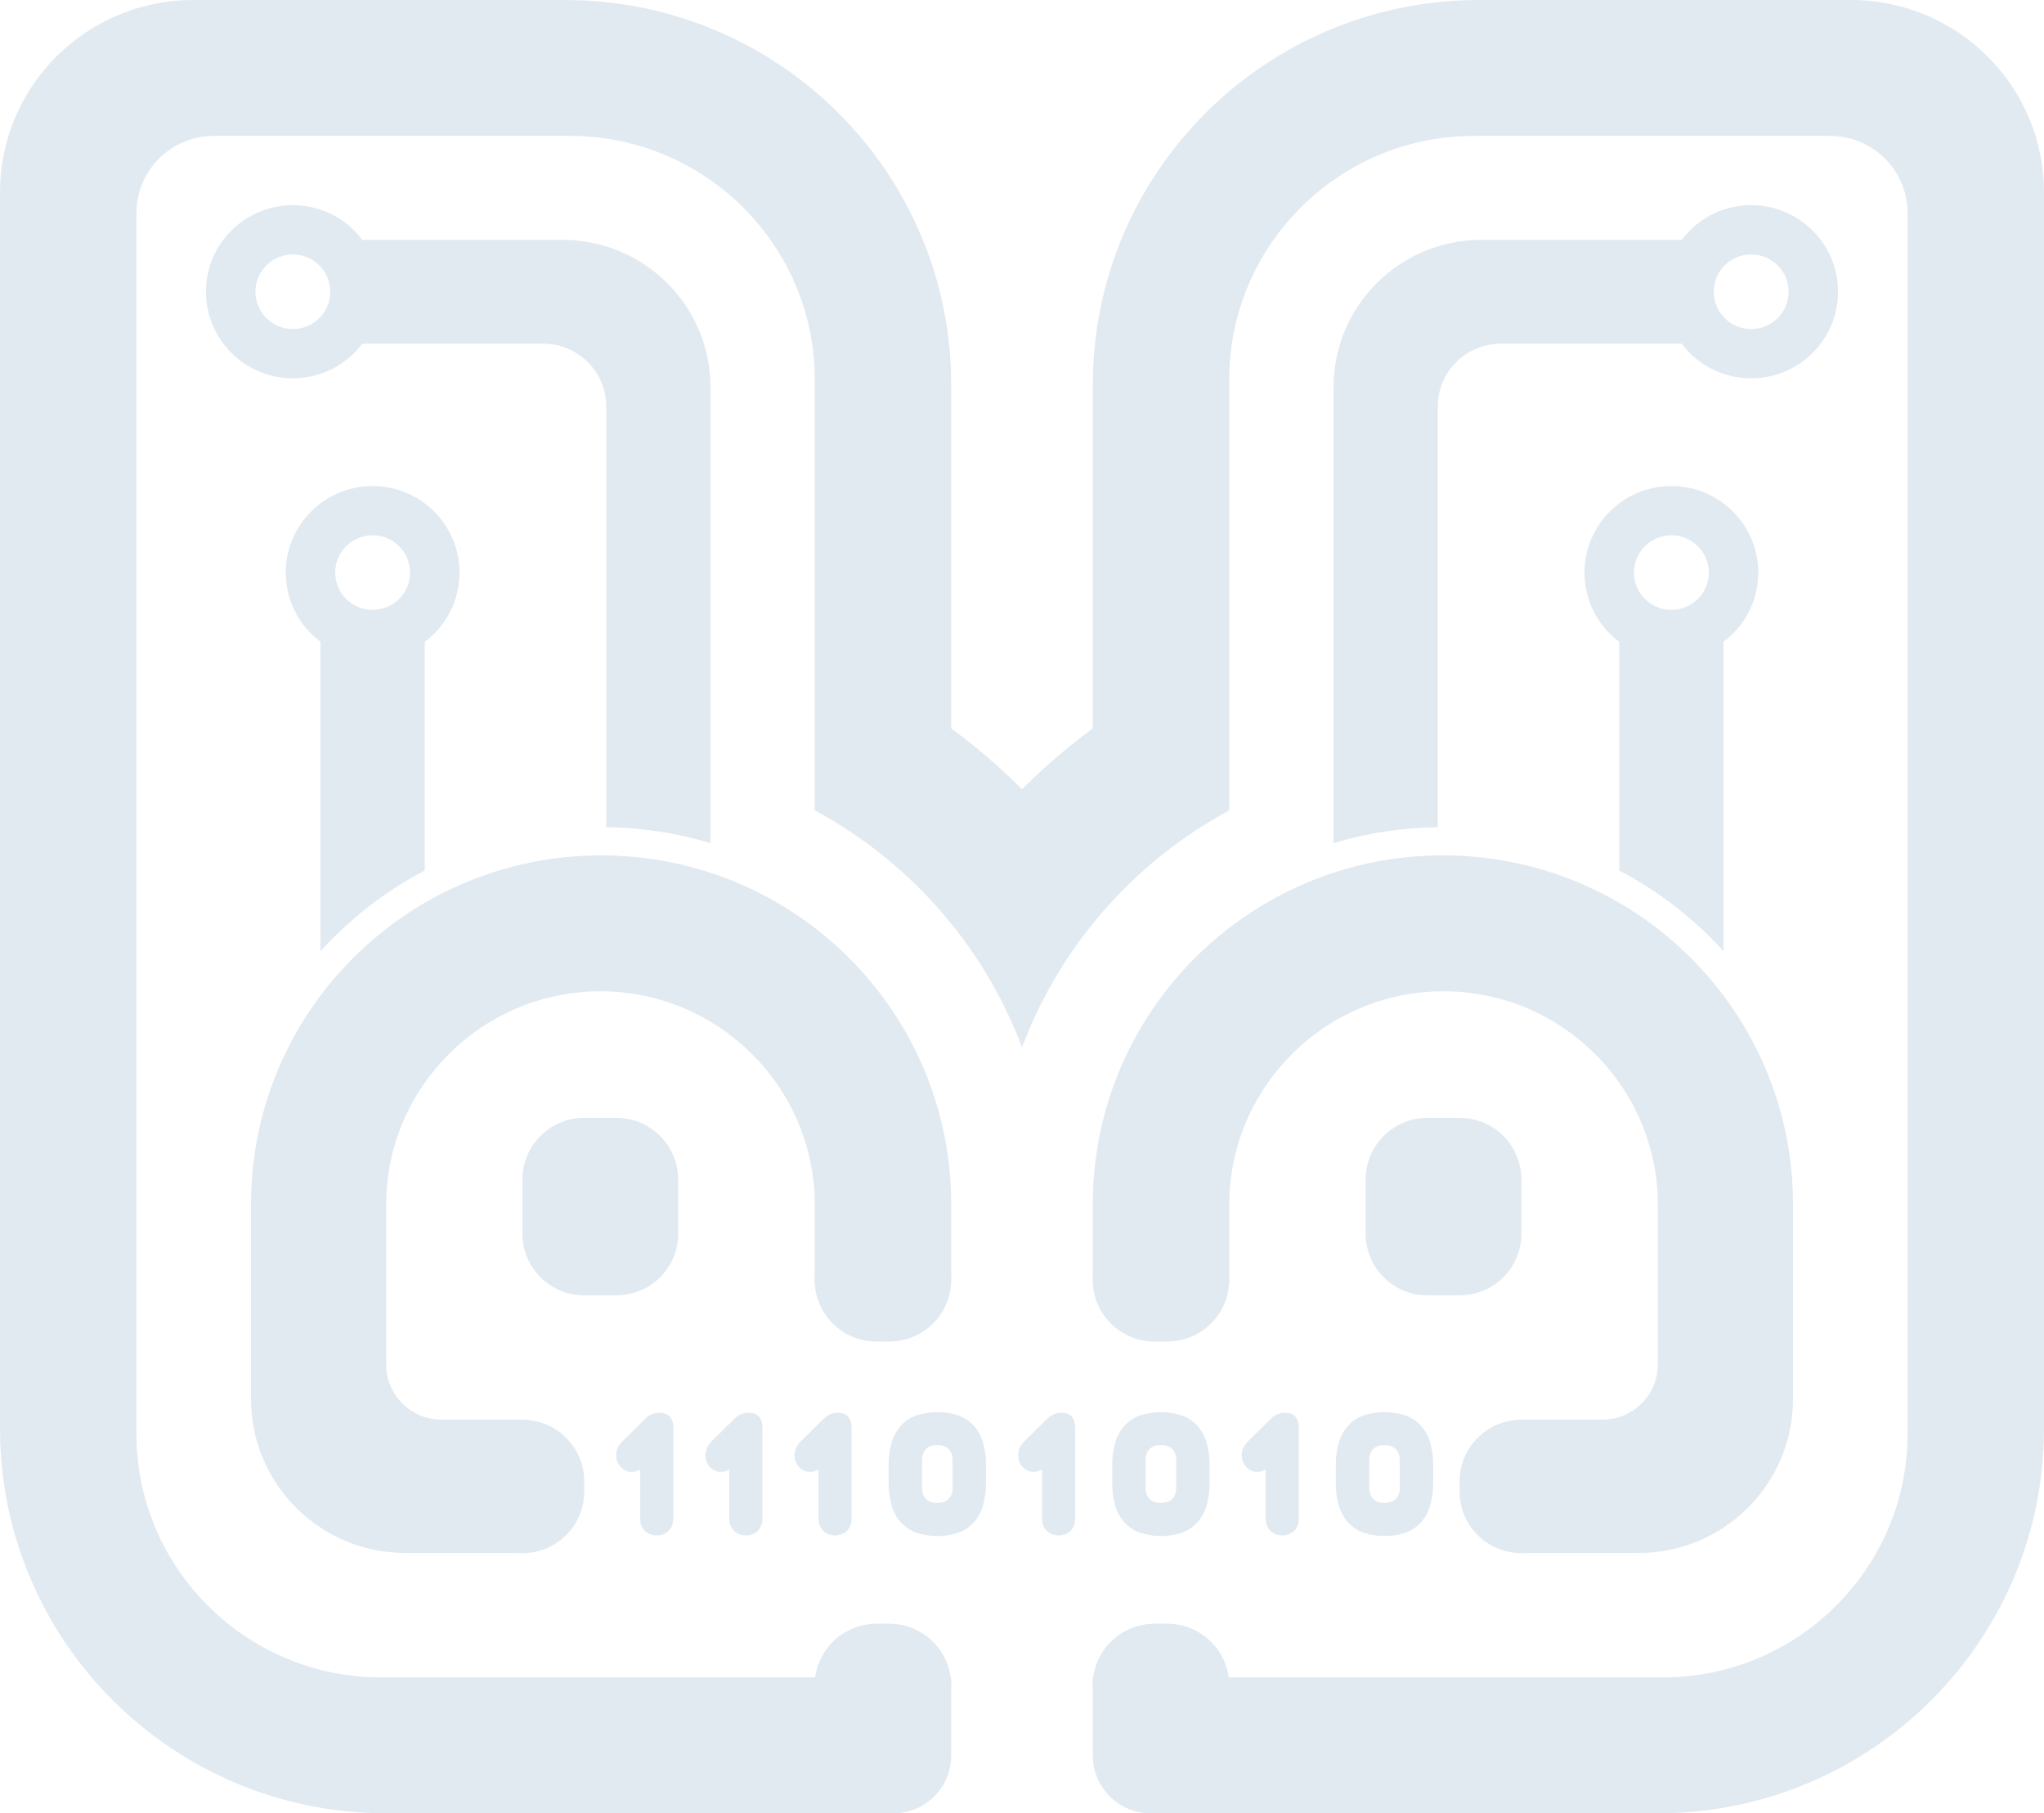 <svg width="920" height="816" viewBox="0 0 920 816" fill="none" xmlns="http://www.w3.org/2000/svg">
<path d="M288.118 683.439C288.105 684.529 288.306 685.612 288.711 686.625C289.074 687.515 289.623 688.317 290.322 688.978C291.006 689.618 291.813 690.113 292.693 690.435C293.615 690.771 294.589 690.94 295.57 690.935C296.561 690.942 297.546 690.772 298.477 690.435C299.358 690.115 300.164 689.619 300.845 688.978C301.539 688.317 302.083 687.514 302.438 686.625C302.837 685.61 303.035 684.528 303.022 683.439V642.576C303.044 641.489 302.889 640.406 302.562 639.368C302.308 638.573 301.869 637.849 301.279 637.256C300.725 636.722 300.053 636.324 299.318 636.095C298.511 635.847 297.67 635.727 296.826 635.74C296.199 635.737 295.573 635.797 294.959 635.92C294.382 636.039 293.82 636.221 293.285 636.466C292.734 636.719 292.21 637.027 291.721 637.383C291.179 637.779 290.665 638.212 290.185 638.68L279.928 648.823C279.502 649.244 279.117 649.705 278.777 650.199C278.46 650.661 278.19 651.154 277.973 651.671C277.762 652.172 277.604 652.692 277.5 653.225C277.396 653.761 277.344 654.305 277.345 654.85C277.343 655.833 277.52 656.808 277.867 657.727C278.199 658.606 278.693 659.415 279.322 660.113C279.936 660.799 280.684 661.353 281.519 661.743C282.386 662.143 283.329 662.349 284.284 662.346C284.616 662.346 284.948 662.324 285.278 662.279C285.608 662.234 285.935 662.167 286.257 662.08C286.581 661.993 286.899 661.885 287.21 661.758C287.522 661.63 287.826 661.483 288.121 661.318L288.118 683.439ZM328.255 683.439C328.242 684.529 328.444 685.612 328.849 686.625C329.211 687.515 329.76 688.317 330.46 688.978C331.144 689.618 331.95 690.113 332.831 690.435C333.752 690.771 334.726 690.94 335.707 690.935C336.699 690.942 337.683 690.772 338.615 690.435C339.496 690.115 340.301 689.619 340.983 688.978C341.677 688.317 342.22 687.514 342.576 686.625C342.975 685.61 343.173 684.528 343.159 683.439V642.576C343.182 641.489 343.027 640.406 342.699 639.368C342.445 638.573 342.006 637.85 341.416 637.257C340.863 636.723 340.193 636.325 339.458 636.095C338.652 635.847 337.811 635.727 336.967 635.74C336.34 635.737 335.714 635.797 335.099 635.92C334.522 636.039 333.961 636.221 333.425 636.466C332.875 636.719 332.351 637.027 331.861 637.383C331.319 637.779 330.806 638.212 330.325 638.68L320.071 648.822C319.645 649.244 319.26 649.705 318.92 650.198C318.603 650.66 318.333 651.154 318.116 651.67C317.905 652.171 317.747 652.692 317.643 653.225C317.539 653.76 317.487 654.304 317.488 654.849C317.486 655.831 317.663 656.806 318.009 657.725C318.34 658.604 318.831 659.413 319.458 660.113C320.072 660.798 320.82 661.353 321.655 661.743C322.522 662.142 323.465 662.348 324.42 662.346C324.752 662.345 325.084 662.323 325.414 662.278C325.744 662.233 326.071 662.167 326.393 662.08C326.717 661.992 327.035 661.884 327.346 661.757C327.658 661.629 327.962 661.482 328.256 661.317L328.255 683.439ZM368.393 683.439C368.38 684.529 368.582 685.612 368.987 686.625C369.349 687.515 369.898 688.317 370.597 688.978C371.281 689.618 372.088 690.113 372.968 690.435C373.89 690.771 374.864 690.94 375.845 690.935C376.836 690.942 377.821 690.772 378.753 690.435C379.633 690.115 380.439 689.619 381.12 688.978C381.815 688.317 382.358 687.514 382.714 686.625C383.112 685.61 383.31 684.528 383.297 683.439V642.576C383.32 641.489 383.164 640.406 382.837 639.368C382.583 638.573 382.143 637.85 381.554 637.257C381 636.723 380.328 636.325 379.593 636.096C378.786 635.848 377.945 635.728 377.102 635.741C376.474 635.737 375.849 635.797 375.234 635.921C374.657 636.039 374.095 636.222 373.56 636.466C373.009 636.72 372.485 637.027 371.996 637.384C371.454 637.779 370.941 638.213 370.46 638.68L360.206 648.823C359.78 649.244 359.394 649.705 359.055 650.199C358.738 650.661 358.468 651.154 358.25 651.671C358.04 652.172 357.882 652.692 357.777 653.225C357.674 653.76 357.622 654.304 357.623 654.849C357.621 655.832 357.797 656.806 358.144 657.726C358.475 658.604 358.966 659.414 359.593 660.113C360.207 660.799 360.954 661.353 361.79 661.743C362.656 662.143 363.6 662.349 364.555 662.346C364.887 662.346 365.219 662.324 365.548 662.279C365.879 662.234 366.206 662.167 366.528 662.08C366.852 661.993 367.17 661.885 367.48 661.758C367.793 661.63 368.097 661.483 368.391 661.318L368.393 683.439ZM428.747 669.548C428.765 670.563 428.598 671.572 428.254 672.527C427.959 673.329 427.48 674.052 426.856 674.638C426.227 675.21 425.481 675.639 424.669 675.894C423.744 676.182 422.779 676.323 421.811 676.309C420.87 676.322 419.933 676.181 419.038 675.894C418.24 675.636 417.509 675.207 416.894 674.638C416.277 674.049 415.804 673.327 415.512 672.527C415.171 671.572 415.005 670.562 415.022 669.548V657.054C415.006 656.05 415.172 655.051 415.512 654.106C415.806 653.306 416.279 652.583 416.894 651.992C417.508 651.418 418.239 650.983 419.038 650.718C419.932 650.425 420.869 650.281 421.811 650.293C422.78 650.28 423.745 650.424 424.669 650.718C425.482 650.98 426.228 651.415 426.856 651.992C427.479 652.58 427.957 653.304 428.254 654.106C428.597 655.051 428.763 656.05 428.747 657.054V669.548ZM443.798 659.334C443.857 655.806 443.378 652.289 442.376 648.905C441.553 646.136 440.12 643.585 438.181 641.438C436.286 639.416 433.932 637.876 431.316 636.948C425.189 634.948 418.581 634.948 412.453 636.948C409.837 637.876 407.483 639.416 405.588 641.438C403.649 643.585 402.216 646.136 401.393 648.905C400.391 652.289 399.912 655.806 399.971 659.334V667.27C399.912 670.812 400.391 674.343 401.393 677.742C402.214 680.518 403.648 683.076 405.588 685.23C407.481 687.256 409.836 688.799 412.453 689.728C418.58 691.73 425.189 691.73 431.316 689.728C433.933 688.799 436.288 687.256 438.181 685.23C440.122 683.076 441.555 680.518 442.376 677.742C443.378 674.343 443.858 670.812 443.798 667.27V659.334ZM469.031 683.44C469.019 684.531 469.22 685.613 469.625 686.627C469.987 687.516 470.537 688.318 471.236 688.979C471.92 689.619 472.726 690.114 473.607 690.436C474.528 690.772 475.503 690.942 476.484 690.936C477.475 690.943 478.459 690.774 479.391 690.436C480.272 690.116 481.078 689.62 481.759 688.979C482.453 688.318 482.997 687.515 483.352 686.627C483.751 685.612 483.949 684.53 483.936 683.44V642.576C483.958 641.489 483.803 640.406 483.476 639.368C483.222 638.573 482.782 637.85 482.192 637.257C481.639 636.723 480.967 636.325 480.231 636.096C479.425 635.848 478.584 635.728 477.74 635.741C477.113 635.737 476.487 635.797 475.872 635.921C475.296 636.039 474.734 636.222 474.199 636.466C473.648 636.72 473.124 637.027 472.634 637.384C472.092 637.779 471.579 638.213 471.099 638.68L460.844 648.823C460.418 649.244 460.033 649.705 459.694 650.199C459.376 650.661 459.107 651.154 458.889 651.671C458.679 652.172 458.52 652.692 458.416 653.225C458.312 653.76 458.26 654.304 458.261 654.849C458.259 655.832 458.436 656.806 458.783 657.726C459.113 658.604 459.604 659.414 460.231 660.113C460.846 660.799 461.593 661.353 462.429 661.743C463.295 662.143 464.239 662.349 465.193 662.346C465.526 662.346 465.858 662.324 466.187 662.279C466.517 662.234 466.845 662.167 467.167 662.08C467.49 661.993 467.809 661.885 468.119 661.758C468.431 661.63 468.735 661.483 469.03 661.318L469.031 683.44ZM529.385 669.549C529.403 670.564 529.236 671.573 528.893 672.528C528.598 673.331 528.119 674.053 527.494 674.639C526.866 675.211 526.119 675.64 525.307 675.895C524.383 676.184 523.418 676.324 522.449 676.311C521.509 676.323 520.572 676.182 519.677 675.895C518.879 675.637 518.147 675.208 517.533 674.639C516.916 674.05 516.443 673.328 516.151 672.528C515.809 671.573 515.643 670.564 515.661 669.549V657.054C515.644 656.05 515.81 655.051 516.151 654.106C516.445 653.306 516.917 652.583 517.533 651.992C518.147 651.418 518.878 650.983 519.677 650.718C520.571 650.425 521.508 650.281 522.449 650.293C523.419 650.28 524.384 650.424 525.307 650.718C526.12 650.98 526.866 651.415 527.494 651.992C528.117 652.58 528.596 653.304 528.893 654.106C529.235 655.051 529.402 656.05 529.385 657.054V669.549ZM544.437 659.335C544.496 655.807 544.016 652.29 543.015 648.906C542.192 646.137 540.759 643.586 538.82 641.44C536.925 639.417 534.571 637.877 531.955 636.949C525.827 634.95 519.219 634.95 513.092 636.949C510.476 637.877 508.121 639.417 506.227 641.44C504.288 643.586 502.854 646.137 502.031 648.906C501.03 652.29 500.551 655.807 500.61 659.335V667.27C500.55 670.812 501.03 674.343 502.031 677.742C502.853 680.518 504.286 683.076 506.227 685.23C508.12 687.256 510.475 688.799 513.092 689.728C519.219 691.73 525.828 691.73 531.955 689.728C534.572 688.799 536.926 687.256 538.82 685.23C540.76 683.076 542.193 680.518 543.015 677.742C544.017 674.343 544.496 670.812 544.437 667.27V659.335ZM569.67 683.441C569.657 684.532 569.859 685.614 570.264 686.628C570.626 687.517 571.175 688.32 571.874 688.98C572.558 689.62 573.365 690.116 574.246 690.438C575.167 690.773 576.141 690.943 577.122 690.937C578.113 690.944 579.098 690.775 580.03 690.438C580.91 690.118 581.716 689.622 582.398 688.98C583.092 688.319 583.635 687.517 583.991 686.628C584.39 685.613 584.588 684.531 584.574 683.441V642.576C584.597 641.489 584.441 640.406 584.114 639.368C583.86 638.573 583.421 637.85 582.831 637.257C582.278 636.723 581.606 636.325 580.871 636.095C580.065 635.847 579.224 635.727 578.38 635.74C577.753 635.737 577.127 635.797 576.512 635.92C575.935 636.039 575.374 636.221 574.838 636.466C574.288 636.719 573.764 637.027 573.274 637.383C572.732 637.779 572.219 638.212 571.738 638.68L561.484 648.822C561.058 649.244 560.673 649.705 560.333 650.198C560.016 650.66 559.746 651.154 559.529 651.67C559.318 652.171 559.16 652.692 559.056 653.225C558.952 653.76 558.9 654.304 558.901 654.849C558.899 655.831 559.076 656.806 559.423 657.725C559.753 658.604 560.244 659.413 560.871 660.113C561.485 660.798 562.233 661.353 563.068 661.743C563.935 662.142 564.878 662.348 565.833 662.346C566.165 662.345 566.497 662.323 566.827 662.278C567.157 662.233 567.484 662.167 567.806 662.08C568.13 661.992 568.448 661.884 568.759 661.757C569.071 661.629 569.375 661.482 569.669 661.317L569.67 683.441ZM630.024 669.551C630.042 670.565 629.875 671.574 629.531 672.529C629.236 673.332 628.757 674.054 628.133 674.64C627.504 675.212 626.758 675.641 625.946 675.896C625.021 676.185 624.057 676.325 623.088 676.312C622.147 676.324 621.211 676.184 620.315 675.896C619.517 675.638 618.786 675.209 618.172 674.64C617.554 674.051 617.082 673.328 616.79 672.527C616.449 671.572 616.283 670.562 616.3 669.548V657.054C616.284 656.05 616.45 655.051 616.79 654.106C617.084 653.306 617.557 652.583 618.173 651.992C618.786 651.418 619.518 650.983 620.316 650.718C621.211 650.425 622.148 650.281 623.089 650.293C624.059 650.28 625.024 650.424 625.947 650.718C626.76 650.98 627.506 651.415 628.134 651.992C628.757 652.58 629.236 653.304 629.533 654.106C629.875 655.051 630.042 656.05 630.025 657.054L630.024 669.551ZM645.075 659.336C645.134 655.808 644.655 652.292 643.654 648.907C642.831 646.138 641.397 643.587 639.459 641.441C637.564 639.418 635.209 637.879 632.593 636.95C626.466 634.951 619.858 634.951 613.73 636.95C611.114 637.879 608.76 639.418 606.865 641.441C604.926 643.587 603.493 646.138 602.67 648.907C601.669 652.292 601.19 655.808 601.249 659.336V667.27C601.189 670.812 601.668 674.343 602.67 677.742C603.492 680.518 604.925 683.076 606.865 685.23C608.759 687.256 611.113 688.799 613.73 689.728C619.858 691.73 626.466 691.73 632.593 689.728C635.211 688.799 637.565 687.256 639.459 685.23C641.399 683.076 642.832 680.518 643.654 677.742C644.655 674.343 645.135 670.812 645.075 667.27V659.336Z" fill="#E2EAF1"/>
<path d="M746.196 816H517.935C514.449 816.007 510.998 815.312 507.787 813.959C504.69 812.655 501.877 810.765 499.503 808.393C497.122 806.028 495.224 803.225 493.915 800.14C492.556 796.943 491.858 793.504 491.864 790.031V754.829H748.514C809.21 754.829 858.589 705.642 858.589 645.182V95.796C858.579 86.616 854.914 77.815 848.397 71.324C841.88 64.833 833.045 61.181 823.829 61.171H663.35C602.654 61.171 553.275 110.359 553.275 170.818V364.68C547.496 367.797 541.819 371.229 536.399 374.877C525.661 382.107 515.641 390.343 506.475 399.471C501.317 404.611 496.44 410.023 491.864 415.684V415.641C478.318 432.393 467.559 451.202 460 471.351C452.441 451.202 441.682 432.393 428.136 415.641V415.684C423.56 410.023 418.683 404.611 413.525 399.471C404.359 390.342 394.339 382.107 383.601 374.878C378.176 371.226 372.498 367.796 366.725 364.68V170.818C366.725 110.359 317.346 61.171 256.65 61.171H96.171C86.955 61.181 78.12 64.833 71.603 71.324C65.087 77.815 61.421 86.616 61.411 95.796V645.182C61.411 705.641 110.79 754.829 171.486 754.829H428.136V790.031C428.143 793.503 427.446 796.941 426.087 800.139C424.778 803.224 422.881 806.026 420.5 808.391C418.126 810.763 415.313 812.653 412.216 813.957C409.005 815.312 405.552 816.006 402.065 816H173.804C162.039 816.002 150.304 814.822 138.776 812.48C127.594 810.198 116.665 806.819 106.151 802.392C95.816 798.033 85.929 792.688 76.629 786.43C67.399 780.214 58.785 773.136 50.906 765.29C43.029 757.441 35.923 748.861 29.683 739.667C23.401 730.403 18.034 720.554 13.659 710.259C9.215 699.786 5.822 688.901 3.531 677.762C1.181 666.28 -0.002 654.592 2.84632e-06 642.874V86.563C-0.001 80.704 0.59 74.859 1.766 69.118C2.912 63.548 4.608 58.105 6.83 52.869C9.017 47.721 11.7 42.797 14.842 38.165C17.962 33.568 21.515 29.278 25.454 25.354C29.393 21.43 33.7 17.89 38.316 14.783C42.966 11.654 47.909 8.981 53.077 6.802C58.334 4.588 63.798 2.899 69.389 1.758C75.152 0.587 81.02 -0.002 86.902 4.06553e-06H254.333C266.098 -0.002 277.833 1.178 289.36 3.52C300.543 5.802 311.471 9.181 321.985 13.608C332.321 17.967 342.208 23.312 351.508 29.57C360.738 35.785 369.352 42.864 377.231 50.71C385.108 58.559 392.215 67.139 398.454 76.333C404.737 85.597 410.103 95.447 414.479 105.742C418.923 116.214 422.316 127.1 424.606 138.239C426.956 149.72 428.139 161.408 428.136 173.126V327.785C439.46 336.074 450.113 345.233 460 355.18C469.887 345.234 480.541 336.074 491.864 327.785V173.126C491.862 161.407 493.046 149.718 495.398 138.235C497.688 127.096 501.081 116.211 505.525 105.738C509.901 95.443 515.268 85.594 521.55 76.329C527.789 67.135 534.896 58.556 542.773 50.707C550.652 42.861 559.265 35.782 568.496 29.567C577.796 23.309 587.683 17.963 598.018 13.605C608.533 9.177 619.461 5.798 630.644 3.517C642.17 1.176 653.904 -0.003 665.668 4.06553e-06H833.098C838.981 -0.001 844.848 0.588 850.612 1.759C856.203 2.899 861.667 4.589 866.924 6.803C872.092 8.982 877.035 11.654 881.686 14.783C886.301 17.891 890.607 21.431 894.547 25.354C898.485 29.278 902.039 33.568 905.158 38.165C908.3 42.797 910.983 47.721 913.171 52.869C915.393 58.105 917.089 63.548 918.235 69.118C919.41 74.859 920.002 80.704 920 86.563V642.874C920.003 654.593 918.82 666.282 916.469 677.765C914.178 688.904 910.786 699.789 906.342 710.262C901.966 720.557 896.6 730.406 890.317 739.67C884.078 748.864 876.972 757.444 869.095 765.293C861.215 773.138 852.602 780.217 843.372 786.433C834.071 792.691 824.184 798.036 813.849 802.395C803.335 806.822 792.407 810.201 781.224 812.483C769.697 814.824 757.961 816.003 746.196 816ZM236.952 698.852H182.494C177.788 698.853 173.094 698.381 168.483 697.445C164.01 696.532 159.639 695.181 155.433 693.41C151.299 691.667 147.344 689.528 143.624 687.025C139.932 684.539 136.486 681.707 133.335 678.569C130.184 675.429 127.342 671.997 124.845 668.32C122.333 664.614 120.186 660.674 118.436 656.556C116.658 652.367 115.3 648.013 114.384 643.557C113.444 638.964 112.971 634.289 112.972 629.601V541.884C112.97 531.259 114.042 520.66 116.173 510.249C118.25 500.15 121.326 490.28 125.356 480.784C129.323 471.451 134.189 462.522 139.885 454.123C145.542 445.787 151.985 438.008 159.126 430.892C166.27 423.779 174.079 417.361 182.448 411.725C190.88 406.052 199.844 401.205 209.214 397.253C218.746 393.239 228.654 390.175 238.793 388.107C249.246 385.983 259.887 384.914 270.554 384.917C281.221 384.914 291.861 385.983 302.312 388.106C312.451 390.175 322.359 393.239 331.892 397.252C341.262 401.204 350.226 406.051 358.658 411.724C367.026 417.36 374.836 423.778 381.98 430.892C389.121 438.008 395.564 445.787 401.221 454.122C406.917 462.522 411.783 471.45 415.751 480.784C419.78 490.28 422.855 500.149 424.933 510.249C427.065 520.66 428.138 531.258 428.136 541.884V577.086H366.725V541.884C366.567 489.062 323.295 446.088 270.264 446.088C217.234 446.088 173.961 489.062 173.804 541.884V614.02C173.811 620.599 176.438 626.906 181.108 631.558C185.779 636.21 192.111 638.827 198.715 638.834H236.952V698.852ZM737.506 698.852H683.048V638.834H721.285C727.889 638.827 734.221 636.21 738.892 631.558C743.562 626.906 746.189 620.599 746.196 614.02V541.884C746.039 489.062 702.767 446.088 649.736 446.088C596.704 446.088 553.432 489.062 553.275 541.884V577.086H491.864V541.884C491.861 531.259 492.934 520.66 495.065 510.249C497.142 500.15 500.218 490.28 504.247 480.785C508.215 471.452 513.081 462.523 518.776 454.124C524.434 445.788 530.877 438.009 538.019 430.892C545.163 423.778 552.972 417.36 561.341 411.725C569.773 406.052 578.737 401.205 588.107 397.253C597.639 393.239 607.548 390.175 617.687 388.106C628.139 385.983 638.779 384.914 649.446 384.917C660.113 384.914 670.753 385.983 681.204 388.106C691.343 390.175 701.251 393.239 710.784 397.253C720.154 401.205 729.118 406.052 737.55 411.725C745.918 417.36 753.727 423.779 760.871 430.892C768.013 438.008 774.456 445.787 780.114 454.124C785.809 462.523 790.675 471.452 794.643 480.785C798.672 490.28 801.748 500.15 803.825 510.249C805.957 520.66 807.03 531.259 807.028 541.884V629.601C807.029 634.289 806.556 638.964 805.615 643.557C804.699 648.013 803.342 652.367 801.565 656.556C799.814 660.674 797.668 664.614 795.155 668.32C792.658 671.997 789.815 675.429 786.665 678.569C783.513 681.707 780.068 684.539 776.376 687.025C772.656 689.528 768.701 691.666 764.567 693.41C760.361 695.181 755.99 696.532 751.517 697.445C746.906 698.381 742.212 698.853 737.506 698.852ZM144.257 428.046V288.839C142.777 287.729 141.378 286.518 140.069 285.213C136.497 281.665 133.651 277.46 131.688 272.831C129.651 268.034 128.607 262.877 128.617 257.669C128.607 252.46 129.651 247.303 131.688 242.506C133.651 237.878 136.497 233.673 140.069 230.125C143.631 226.567 147.852 223.732 152.499 221.776C157.315 219.747 162.492 218.707 167.721 218.717C172.95 218.707 178.126 219.747 182.942 221.776C187.589 223.732 191.81 226.567 195.373 230.125C198.945 233.672 201.791 237.877 203.753 242.506C205.791 247.303 206.835 252.46 206.824 257.669C206.835 262.877 205.791 268.035 203.753 272.831C201.791 277.46 198.944 281.665 195.373 285.213C194.063 286.518 192.664 287.729 191.184 288.839V391.726C173.527 401.001 157.643 413.293 144.257 428.043V428.046ZM167.72 240.884C163.253 240.889 158.97 242.659 155.811 245.806C152.652 248.952 150.875 253.219 150.87 257.669C150.875 262.119 152.652 266.386 155.811 269.532C158.97 272.679 163.253 274.449 167.72 274.454C172.188 274.449 176.471 272.679 179.63 269.532C182.789 266.386 184.566 262.119 184.571 257.669C184.566 253.219 182.789 248.952 179.63 245.806C176.471 242.659 172.188 240.889 167.72 240.884ZM775.743 428.046C762.357 413.296 746.473 401.003 728.816 391.728V288.839C727.336 287.729 725.937 286.518 724.628 285.213C721.056 281.665 718.21 277.46 716.247 272.831C714.21 268.034 713.166 262.877 713.177 257.669C713.166 252.46 714.21 247.303 716.247 242.506C718.21 237.877 721.056 233.673 724.628 230.125C728.19 226.567 732.411 223.732 737.058 221.777C741.874 219.747 747.051 218.707 752.28 218.718C757.508 218.707 762.685 219.747 767.501 221.777C772.148 223.732 776.37 226.567 779.932 230.125C783.504 233.672 786.35 237.877 788.312 242.506C790.349 247.303 791.394 252.46 791.383 257.669C791.394 262.877 790.349 268.035 788.312 272.831C786.35 277.46 783.503 281.665 779.932 285.213C778.622 286.518 777.223 287.729 775.743 288.839V428.045V428.046ZM752.28 240.884C747.812 240.89 743.529 242.66 740.37 245.806C737.211 248.953 735.434 253.219 735.429 257.669C735.434 262.119 737.211 266.385 740.37 269.532C743.529 272.679 747.812 274.449 752.28 274.454C756.747 274.449 761.03 272.679 764.189 269.532C767.348 266.385 769.125 262.119 769.13 257.669C769.125 253.219 767.348 248.953 764.189 245.806C761.03 242.66 756.747 240.89 752.28 240.884ZM319.798 379.42C304.569 374.856 288.774 372.438 272.872 372.236V182.936C272.863 175.439 269.87 168.252 264.548 162.951C259.226 157.649 252.01 154.668 244.484 154.659H163.092C161.979 156.133 160.763 157.527 159.453 158.831C155.891 162.389 151.669 165.224 147.023 167.18C142.207 169.209 137.03 170.249 131.801 170.238C126.572 170.249 121.395 169.209 116.58 167.18C111.933 165.224 107.712 162.389 104.149 158.831C100.577 155.284 97.731 151.079 95.769 146.45C93.731 141.653 92.685 136.496 92.695 131.287C92.685 126.079 93.73 120.922 95.769 116.125C97.731 111.497 100.577 107.291 104.149 103.743C107.711 100.186 111.933 97.351 116.579 95.395C121.395 93.366 126.572 92.326 131.8 92.337C137.029 92.326 142.206 93.366 147.022 95.395C151.669 97.351 155.89 100.186 159.453 103.743C160.762 105.048 161.978 106.442 163.092 107.916H253.174C257.683 107.915 262.182 108.367 266.6 109.264C270.887 110.139 275.076 111.434 279.107 113.131C283.069 114.801 286.858 116.849 290.423 119.248C293.962 121.63 297.264 124.344 300.284 127.352C303.303 130.361 306.028 133.65 308.42 137.174C310.827 140.725 312.884 144.5 314.561 148.446C316.264 152.461 317.565 156.634 318.443 160.904C319.345 165.306 319.799 169.787 319.798 174.28V379.42V379.42ZM131.801 114.503C127.334 114.508 123.051 116.278 119.892 119.424C116.733 122.571 114.956 126.837 114.951 131.287C114.956 135.737 116.733 140.004 119.891 143.15C123.05 146.297 127.334 148.067 131.801 148.072C136.269 148.067 140.552 146.297 143.711 143.15C146.869 140.004 148.646 135.737 148.651 131.287C148.646 126.837 146.869 122.571 143.71 119.424C140.551 116.278 136.268 114.508 131.801 114.503ZM600.202 379.42V174.28C600.201 169.788 600.654 165.307 601.555 160.905C602.433 156.636 603.733 152.463 605.436 148.448C607.113 144.502 609.17 140.727 611.578 137.175C613.969 133.651 616.693 130.362 619.713 127.354C622.733 124.346 626.035 121.633 629.573 119.25C633.138 116.851 636.928 114.803 640.89 113.133C644.92 111.436 649.109 110.141 653.396 109.266C657.816 108.368 662.315 107.915 666.826 107.915H756.908C758.022 106.441 759.238 105.047 760.547 103.743C764.109 100.186 768.331 97.351 772.977 95.395C777.793 93.366 782.97 92.326 788.199 92.337C793.428 92.326 798.605 93.366 803.421 95.395C808.067 97.351 812.289 100.186 815.851 103.743C819.423 107.292 822.269 111.497 824.232 116.125C826.269 120.922 827.314 126.079 827.303 131.287C827.313 136.496 826.269 141.653 824.232 146.45C822.269 151.079 819.423 155.284 815.851 158.832C812.289 162.389 808.067 165.224 803.421 167.18C798.605 169.209 793.428 170.249 788.199 170.238C782.97 170.249 777.793 169.209 772.977 167.18C768.331 165.224 764.11 162.389 760.547 158.832C759.238 157.527 758.022 156.133 756.907 154.659H675.516C667.99 154.668 660.775 157.65 655.453 162.951C650.131 168.252 647.137 175.439 647.128 182.936V372.236C631.226 372.438 615.431 374.856 600.202 379.42ZM788.199 114.503C783.732 114.508 779.449 116.278 776.29 119.424C773.131 122.571 771.354 126.837 771.349 131.287C771.354 135.737 773.131 140.004 776.289 143.15C779.448 146.297 783.732 148.067 788.199 148.072C792.667 148.067 796.95 146.297 800.109 143.15C803.268 140.004 805.045 135.737 805.05 131.287C805.045 126.837 803.268 122.571 800.109 119.424C796.95 116.277 792.667 114.507 788.199 114.503Z" fill="#E2EAF1"/>
<path d="M525.445 603.695C540.794 603.695 553.238 591.3 553.238 576.011C553.238 560.722 540.794 548.327 525.445 548.327H519.619C504.27 548.327 491.827 560.722 491.827 576.011C491.827 591.3 504.27 603.695 519.619 603.695H525.445Z" fill="#E2EAF1"/>
<path d="M525.445 786.054C540.794 786.054 553.238 773.659 553.238 758.37C553.238 743.081 540.794 730.686 525.445 730.686H519.619C504.27 730.686 491.827 743.081 491.827 758.37C491.827 773.659 504.27 786.054 519.619 786.054H525.445Z" fill="#E2EAF1"/>
<path d="M656.956 671.23C656.956 686.519 669.399 698.914 684.748 698.914C700.098 698.914 712.541 686.519 712.541 671.23V666.581C712.541 651.291 700.098 638.897 684.748 638.897C669.399 638.897 656.956 651.291 656.956 666.581V671.23Z" fill="#E2EAF1"/>
<path d="M235.177 638.897H235.176C219.828 638.897 207.385 651.291 207.385 666.58V671.23C207.385 686.52 219.828 698.914 235.176 698.914H235.177C250.526 698.914 262.969 686.52 262.969 671.23V666.58C262.969 651.291 250.526 638.897 235.177 638.897Z" fill="#E2EAF1"/>
<path d="M400.307 603.695C415.656 603.695 428.099 591.3 428.099 576.011C428.099 560.722 415.656 548.327 400.307 548.327H394.481C379.131 548.327 366.688 560.722 366.688 576.011C366.688 591.3 379.131 603.695 394.481 603.695H400.307Z" fill="#E2EAF1"/>
<path d="M400.307 786.054C415.656 786.054 428.099 773.659 428.099 758.37C428.099 743.081 415.656 730.686 400.307 730.686H394.481C379.131 730.686 366.688 743.081 366.688 758.37C366.688 773.659 379.131 786.054 394.481 786.054H400.307Z" fill="#E2EAF1"/>
<path d="M642.494 582.91H656.977C672.336 582.91 684.786 570.508 684.786 555.21V530.731C684.786 515.432 672.336 503.031 656.977 503.031H642.494C627.136 503.031 614.685 515.432 614.685 530.731V555.21C614.685 570.508 627.136 582.91 642.494 582.91Z" fill="#E2EAF1"/>
<path d="M262.948 582.91H277.432C292.79 582.91 305.24 570.508 305.24 555.21V530.731C305.24 515.432 292.79 503.031 277.432 503.031H262.948C247.59 503.031 235.139 515.432 235.139 530.731V555.21C235.139 570.508 247.59 582.91 262.948 582.91Z" fill="#E2EAF1"/>
</svg>
